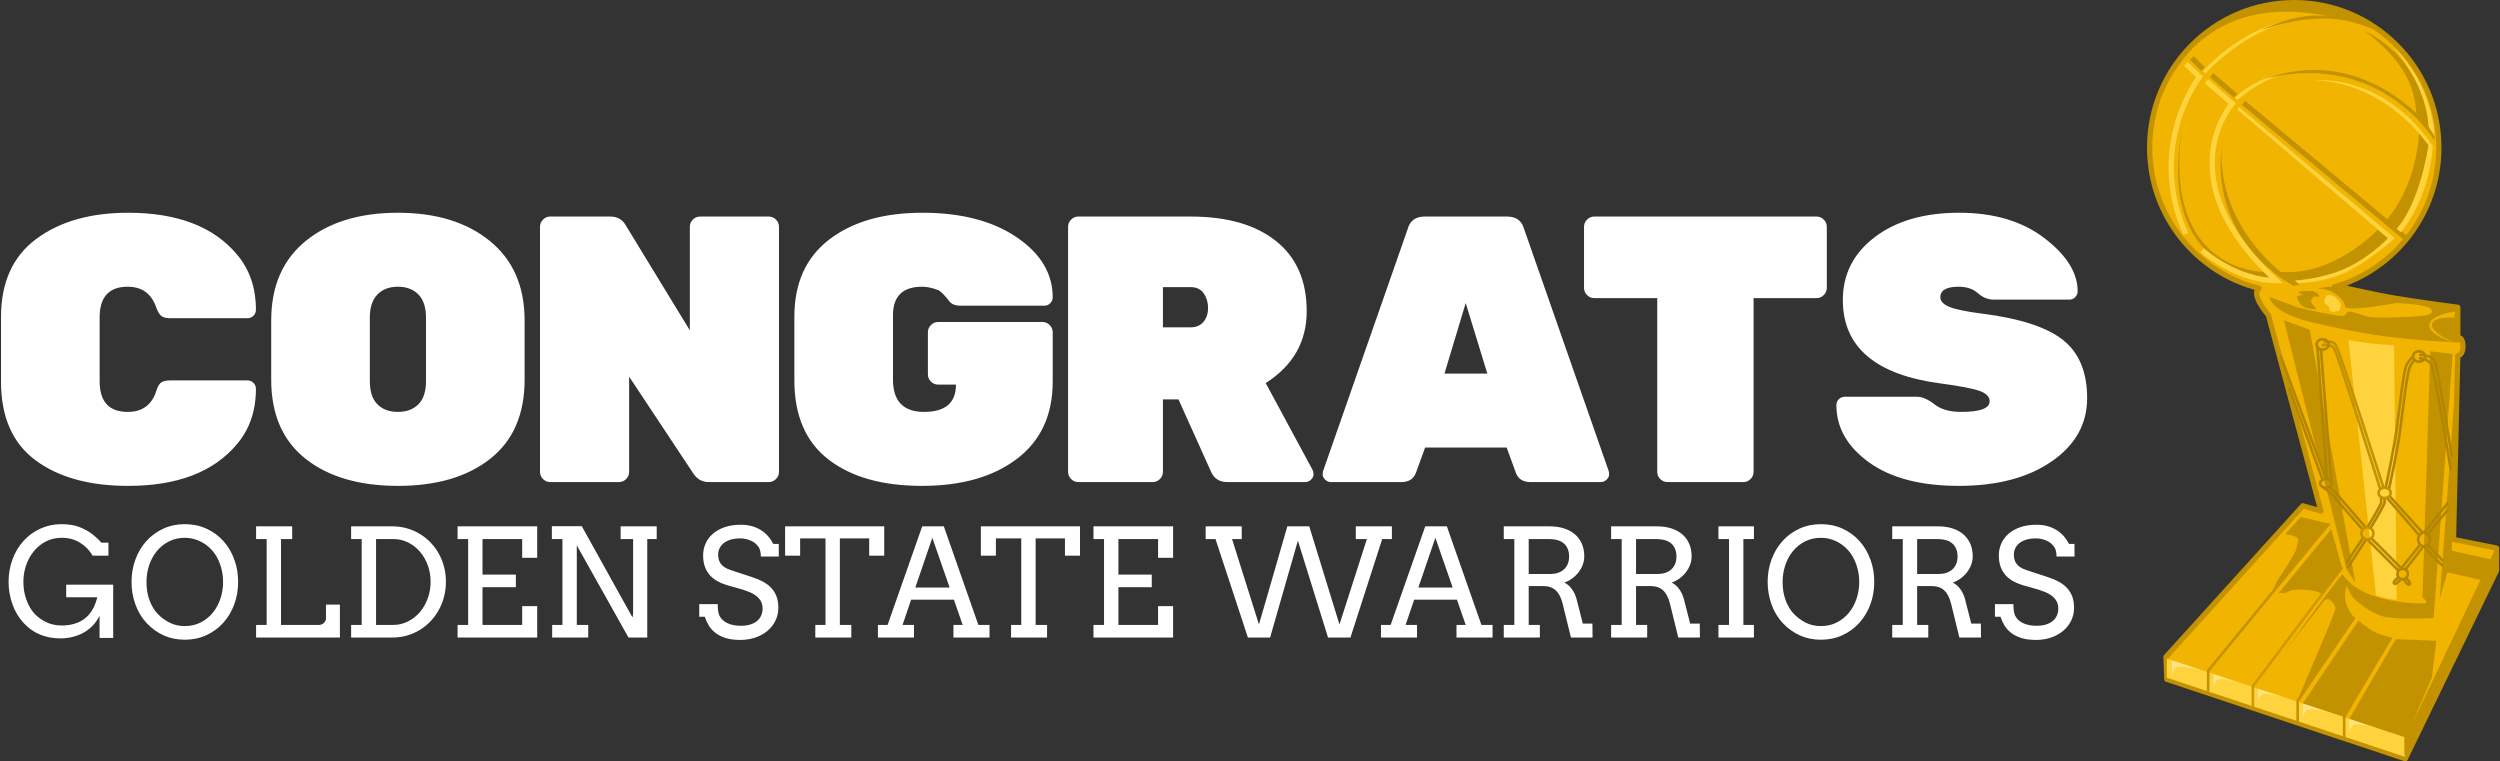 <?xml version="1.0" encoding="UTF-8" standalone="no"?>
<svg width="949px" height="289px" viewBox="0 0 949 289" version="1.1" xmlns="http://www.w3.org/2000/svg" xmlns:xlink="http://www.w3.org/1999/xlink">
    <rect x="0" y="0" width="949" height="289" fill="#333333" stroke="none"/>
    <defs></defs>
    <g id="Page-1" stroke="none" stroke-width="1" fill="none" fill-rule="evenodd">
        <g id="Desktop-HD" transform="translate(-289, -245)">
            <g id="trophy-+-GOLDEN-STATE-WARRIOR-+-CONGRATS" transform="translate(289, 246)">
                <g id="trophy" transform="translate(816, 0)">
                    <path d="M70.127,107.934 C72.018,108.04 73.188,108.116 73.188,108.116 C73.188,108.116 86.123,110.998 92.59,112.111 C100.717,113.51 116.97,115.652 116.97,115.652 L116.97,127.119 C116.97,127.119 118.931,126.791 118.931,130.395 C118.931,133.999 116.97,133.999 116.97,133.999 L115.337,203.783 L131.673,207.059 L131.673,215.578 L97.04,287 L6.535,256.858 L6.208,248.34 L58.158,191.006 L65.02,192.971 L45.089,118.6 C45.089,118.6 38.191,110.744 41.521,108.438 C17.667,102.452 0,80.815 0,55.041 C0,24.643 24.576,0 54.891,0 C85.207,0 109.782,24.643 109.782,55.041 C109.782,80.139 93.03,101.313 70.127,107.934 Z" id="outline" stroke="#C39200" stroke-width="2" stroke-linecap="round" stroke-linejoin="round" fill="#F1B400"></path>
                    <g id="Base" transform="translate(6.535, 132.361)">
                        <path d="M0,116.635 L90.178,146.383 L90.505,153.984 L0,123.905 L0,116.635 Z" id="Path-63" fill="#FFD33E"></path>
                        <path d="M61.426,65.525 L15.683,121.262 L15.683,129.084" id="Path-55" stroke="#C39200"></path>
                        <path d="M50.804,62.904 L62.079,65.525 L39.861,91.735 C39.861,91.735 41.519,87.476 42.514,86.166 C43.509,84.855 49.146,76.009 49.146,75.026 C49.146,74.043 50.473,71.75 49.478,70.767 C48.483,69.784 44.836,69.457 44.836,69.457 L50.804,62.904 Z" id="Path-56" fill="#C39200"></path>
                        <path d="M66.653,81.906 L32.673,127.119 L32.673,134.982" id="Path-57" stroke="#CE9A00"></path>
                        <path d="M62.406,67.491 L42.475,91.735 L45.089,91.735 C45.089,91.735 46.886,90.425 49.663,90.425 C52.441,90.425 58.158,90.752 58.812,92.39 C60.446,90.425 66.653,82.562 66.653,82.562 L62.406,67.491 Z" id="Path-58" fill="#C39200"></path>
                        <path d="M49.663,140.879 L49.663,132.688 L71.228,100.909" id="Path-59" stroke="#C39200"></path>
                        <path d="M44.436,114.341 L59.465,95.011 C59.465,95.011 60.119,94.029 61.099,94.029 C62.079,94.029 64.04,96.322 64.04,97.632 C64.04,98.943 49.337,133.016 49.337,133.016 L71.228,101.236 C71.228,101.236 67.634,96.977 67.634,93.373 C67.634,89.769 68.287,89.114 68.287,89.114 C68.287,89.114 69.594,92.39 70.901,93.701 C72.208,95.011 77.762,99.926 83.317,100.909 C88.871,101.892 101.287,101.236 101.287,101.236 L108.475,0.983 L99.98,0 L97.04,93.373 L98.347,94.684 L98.347,95.667 C98.347,95.667 74.495,96.65 66.653,84.527 C62.733,89.114 44.436,114.341 44.436,114.341 Z" id="Path-60" fill="#C39200"></path>
                        <path d="M72.74,102.219 C72.74,102.219 76.357,105.296 78.677,106.478 C80.645,107.481 85.604,108.772 85.604,108.772 L67.792,138.913 L51.624,133.671 L72.74,102.219 Z" id="Path-61" fill="#C39200"></path>
                        <path d="M86.911,109.242 L102.267,109.9 L100.634,123.718 L92.792,142.142 L124.485,75.354 L124.812,83.579 L90.178,153.984 L90.178,146.42 L69.267,139.51 L86.911,109.242 Z" id="Path-62" fill="#C39200"></path>
                        <path d="M67.307,138.258 L67.307,146.776" id="Path-64" stroke="#C39200"></path>
                        <path d="M71.228,141.698 C69.692,142.057 69.267,145.302 69.267,145.302 L69.267,139.568 L79.069,142.845 C79.069,142.845 72.959,141.293 71.228,141.698 Z" id="Path-65" fill-opacity="0.35" fill="#FFFFFF"></path>
                        <path d="M53.584,135.965 C52.048,136.324 51.624,139.568 51.624,139.568 L51.624,133.671 L62.406,137.275 C62.406,137.275 55.315,135.56 53.584,135.965 Z" id="Path-65-Copy" fill-opacity="0.35" fill="#FFFFFF"></path>
                        <path d="M36.594,130.067 C35.058,130.427 34.634,133.671 34.634,133.671 L34.634,128.102 L44.436,131.378 C44.436,131.378 38.325,129.662 36.594,130.067 Z" id="Path-65-Copy-2" fill-opacity="0.35" fill="#FFFFFF"></path>
                        <path d="M19.604,124.498 C18.068,124.857 17.644,128.102 17.644,128.102 L17.644,122.532 L27.446,125.808 C27.446,125.808 21.335,124.093 19.604,124.498 Z" id="Path-65-Copy-3" fill-opacity="0.35" fill="#FFFFFF"></path>
                        <path d="M3.921,119.747 C2.385,120.107 1.96,123.351 1.96,123.351 L1.96,117.29 L12.743,120.894 C12.743,120.894 5.652,119.342 3.921,119.747 Z" id="Path-65-Copy-4" fill-opacity="0.35" fill="#FFFFFF"></path>
                    </g>
                    <path d="M50.97,120.566 L60.772,124.17 L78.089,220.164 L74.822,215.25 L50.97,120.566 Z" id="Path-154" fill="#C39200"></path>
                    <path d="M45.416,111.72 C45.416,111.72 46.069,117.29 59.792,120.894 C65.875,122.491 77.284,124.965 87.891,126.463 C101.212,128.346 118.604,129.084 118.604,129.084 L116.97,126.791 L116.97,116.307 L68.287,107.789 L63.713,108.444 C63.713,108.444 67.634,108.772 69.267,109.755 C70.901,110.737 74.168,113.031 74.168,115.324 C74.168,117.618 93.772,114.014 93.772,114.014 L98.347,114.341 C98.347,114.341 105.535,114.997 106.515,115.979 C107.495,116.962 107.495,117.945 105.535,118.6 C103.574,119.256 85.604,119.911 82.99,119.256 C80.376,118.6 77.436,117.29 75.802,117.29 C74.168,117.29 75.149,118.928 72.861,118.928 C70.574,118.928 57.832,116.307 55.218,115.324 C52.604,114.341 45.416,111.72 45.416,111.72 Z" id="Path-155" fill="#C39200"></path>
                    <path d="M115.663,119.583 L115.99,117.29 C115.99,117.29 106.842,118.273 106.188,122.204 C105.535,126.136 115.663,129.084 115.663,129.084 C115.663,129.084 106.842,125.481 107.168,122.204 C107.495,118.928 115.663,119.583 115.663,119.583 Z" id="Path-156" fill="#F1B400"></path>
                    <path d="M75.475,128.102 C75.475,128.102 81.117,129.051 84.297,129.412 C86.889,129.706 92.792,130.067 92.792,130.067 L93.772,226.717 C93.772,226.717 91.079,226.318 89.851,226.062 C88.465,225.772 85.931,225.079 85.931,225.079 L75.475,128.102 Z" id="Path-157" fill="#FFD33E"></path>
                    <g id="Ball" transform="translate(15.683, 20.968)">
                        <path d="M12.089,30.469 C12.089,30.469 6.208,57.662 33.98,81.251 C54.564,82.889 70.901,65.197 70.901,65.197 L74.822,68.474 C74.822,68.474 61.099,83.872 39.535,84.527 C40.842,85.838 41.168,86.166 41.168,86.166 L38.881,86.493 C38.881,86.493 5.554,69.784 12.089,30.469 Z" id="Path-158" fill="#C39200"></path>
                        <path d="M0.327,0 L4.587,4.272" id="Path-159" stroke="#C39200" stroke-width="2"></path>
                        <path d="M7.842,6.553 L16.99,14.416" id="Path-160" stroke="#C39200" stroke-width="2"></path>
                        <path d="M19.931,17.037 L82.01,68.801" id="Path-161" stroke="#C39200" stroke-width="2"></path>
                    </g>
                    <path d="M89.851,82.562 C89.851,82.562 100.96,71.095 102.267,49.471 C104.228,52.092 105.861,54.058 105.861,54.058 C105.861,54.058 105.208,72.078 94.099,85.838 C92.139,84.2 89.851,82.562 89.851,82.562 Z" id="Path-162" fill="#C39200"></path>
                    <path d="M43.782,102.219 L47.376,105.168 C47.376,105.168 2.614,105.168 12.089,49.144 C5.228,102.874 43.782,102.219 43.782,102.219 Z" id="Path-163" fill="#C39200"></path>
                    <path d="M13.723,23.261 L18.95,28.176 C18.95,28.176 -1.307,54.058 13.723,87.804" id="Path-164" stroke="#FFD33E" stroke-width="2"></path>
                    <path d="M21.564,29.814 L31.366,38.332 C31.366,38.332 5.881,66.836 48.03,105.495 C39.208,105.495 29.079,101.564 19.931,94.029" id="Path-165" stroke="#FFD33E" stroke-width="2"></path>
                    <path d="M21.238,26.865 C21.238,26.865 39.208,6.553 61.099,6.553 C39.208,4.587 20.257,25.882 20.257,25.882 L21.238,26.865 Z" id="Path-166" fill="#FFD33E"></path>
                    <path d="M55.218,105.495 C55.218,105.495 65.673,104.84 74.495,100.909 C83.317,96.977 90.505,89.442 90.505,89.442 L33.327,40.626 L33.98,39.643 L93.119,89.442 C93.119,89.442 84.297,97.305 75.475,101.892 C66.653,106.478 56.198,106.478 56.198,106.478 L55.218,105.495 Z" id="Path-167" fill="#FFD33E"></path>
                    <path d="M68.941,111.065 C70.829,111.663 72.535,113.686 72.535,114.997 C72.535,116.307 71.881,116.962 71.881,116.962 C71.881,116.962 69.921,117.618 68.941,117.29 C67.96,116.962 68.287,115.652 67.96,115.324 C67.634,114.997 66,114.014 66.327,113.031 C66.653,112.048 67.052,110.467 68.941,111.065 Z" id="Path-111" fill="#FFD33E"></path>
                    <path d="M61.752,116.307 C65.673,116.635 60.446,114.997 61.426,112.703 C62.406,110.41 64.366,112.254 64.366,111.393 C64.366,110.531 62.406,109.427 61.426,109.427 C60.446,109.427 57.012,109.449 56.525,109.755 C56.037,110.06 58.485,111.065 58.485,111.065 C58.485,111.065 55.1,110.746 56.198,112.703 C57.296,114.66 57.832,115.979 61.752,116.307 Z" id="Path-112" fill="#C39200"></path>
                    <path d="M93.772,85.838 C93.772,85.838 101.941,77.975 105.861,54.058 C86.584,28.176 62.079,29.486 62.079,29.486 C62.079,29.486 88.218,26.21 107.495,54.386 C106.188,75.026 95.406,87.148 95.406,87.148 L93.772,85.838 Z" id="Path-113" fill="#FFD33E"></path>
                    <path d="M32.347,36.039 L33.327,37.022 C33.327,37.022 45.416,25.555 58.485,26.538 C43.129,25.227 32.347,36.039 32.347,36.039 Z" id="Path-114" fill="#FFD33E"></path>
                    <path d="M105.861,47.178 C106.842,48.816 106.842,48.489 108.149,50.782 C106.842,29.486 92.792,17.037 92.792,17.037 C92.792,17.037 105.535,32.435 105.861,47.178 Z" id="Path-115" fill="#FFD33E"></path>
                    <path d="M81.683,10.812 C105.208,22.279 105.861,47.178 105.861,47.178 L108.149,50.782 L108.149,52.42 C108.149,52.42 87.891,18.019 43.782,28.831 C76.782,17.364 98.347,39.643 101.287,41.936 C100.634,37.022 100.634,24.9 81.683,10.812 Z" id="Path-116" fill="#C39200"></path>
                    <path d="M110.109,226.389 L113.05,216.233 L125.792,219.182 L129.386,211.318 L114.683,208.042 L116.644,137.275 L110.109,226.389 Z" id="Path-117" fill="#C39200"></path>
                    <path d="M86.584,10.484 C80.703,9.501 70.901,0.983 42.149,10.484 C56.851,3.604 64.04,5.08 66.98,4.914 C53.911,2.621 19.931,-2.293 2.941,38.005 C29.733,-21.296 86.584,7.208 86.584,10.484 Z" id="Path-118" fill="#C39200"></path>
                    <path d="M66,128.757 C66,128.757 69.267,128.102 70.574,129.74 C71.881,131.378 88.871,184.453 88.871,184.453" id="Path-119" stroke="#C39200"></path>
                    <path d="M65.347,130.067 C65.347,130.067 68.614,129.412 69.921,131.05 C71.228,132.688 87.564,184.781 87.564,184.781" id="Path-119-Copy" stroke="#C39200"></path>
                    <path d="M89.525,184.453 C89.525,184.453 92.792,169.382 93.772,161.847 C94.752,154.312 96.386,140.224 97.366,137.93 C98.347,135.637 100.307,133.999 100.307,133.999" id="Path-121" stroke="#B28600"></path>
                    <path d="M90.832,184.781 C90.832,184.781 94.099,170.038 95.079,162.502 C96.059,154.967 97.693,140.879 98.673,138.586 C99.653,136.292 100.634,135.637 100.634,135.637" id="Path-121-Copy" stroke="#B28600"></path>
                    <path d="M102.267,134.982 C102.267,134.982 105.535,134.982 106.842,137.275 C108.149,139.568 114.356,177.573 114.356,177.573" id="Path-123" stroke="#B28600"></path>
                    <path d="M102.267,133.671 C102.267,133.671 106.842,133.671 108.149,135.965 C109.455,138.258 114.683,172.331 114.683,172.331" id="Path-123-Copy" stroke="#B28600"></path>
                    <path d="M113.376,189.695 L104.228,201.162" id="Path-125" stroke="#B28600"></path>
                    <path d="M113.376,192.316 L105.535,201.817" id="Path-126" stroke="#B28600"></path>
                    <path d="M111.416,211.974 C111.416,211.974 105.861,206.404 105.861,205.749" id="Path-127" stroke="#B28600"></path>
                    <path d="M111.416,213.939 C111.416,213.939 104.554,207.715 104.554,206.404" id="Path-128" stroke="#B28600"></path>
                    <path d="M102.921,205.421 L95.406,214.922" id="Path-129" stroke="#B28600"></path>
                    <path d="M103.901,206.404 L97.04,215.25" id="Path-130" stroke="#B28600"></path>
                    <path d="M97.425,218.526 C97.425,218.526 99.327,220.164 98.673,220.82 C98.02,221.475 96.386,218.854 96.386,218.854" id="Path-131" stroke="#B28600"></path>
                    <path d="M94.426,218.199 C94.426,218.199 92.139,219.837 92.792,220.492 C93.446,221.147 95.406,218.854 95.406,218.854" id="Path-132" stroke="#B28600"></path>
                    <path d="M83.97,203.128 L95.406,214.595" id="Path-133" stroke="#B28600"></path>
                    <path d="M82.663,203.783 L94.426,215.578" id="Path-134" stroke="#B28600"></path>
                    <path d="M83.644,199.852 C83.644,199.852 89.198,190.678 89.198,189.695 L89.198,188.057" id="Path-135" stroke="#B28600"></path>
                    <path d="M82.663,199.196 C82.663,199.196 87.891,190.678 87.891,189.695 L87.891,187.729" id="Path-135-Copy" stroke="#B28600"></path>
                    <path d="M75.149,214.595 L82.337,203.455" id="Path-137" stroke="#B28600"></path>
                    <path d="M81.03,203.128 L74.495,212.957" id="Path-138" stroke="#B28600"></path>
                    <path d="M82.01,199.196 C82.01,199.196 72.535,188.385 71.228,186.747 C69.921,185.108 67.96,183.798 67.96,183.798" id="Path-139" stroke="#B28600"></path>
                    <path d="M80.703,199.852 C80.703,199.852 71.228,189.04 69.921,187.402 C68.614,185.764 66,184.126 66,184.126" id="Path-139-Copy" stroke="#B28600"></path>
                    <path d="M91.158,187.402 L103.574,201.162" id="Path-141" stroke="#B28600"></path>
                    <path d="M89.851,187.729 L102.594,202.473" id="Path-142" stroke="#B28600"></path>
                    <path d="M65.02,131.378 L68.941,181.832" id="Path-143" stroke="#B28600"></path>
                    <path d="M63.713,130.723 L67.307,180.849" id="Path-144" stroke="#B28600"></path>
                    <path d="M66.98,180.849 L49.663,133.999" id="Path-145" stroke="#B28600"></path>
                    <path d="M65.673,181.177 L52.931,146.121" id="Path-146" stroke="#B28600"></path>
                    <ellipse id="Oval-6" stroke="#B28600" cx="96.059" cy="216.888" rx="1.96" ry="1.966"></ellipse>
                    <ellipse id="Oval-7" stroke="#B28600" cx="66.98" cy="182.487" rx="2.287" ry="1.638"></ellipse>
                    <ellipse id="Oval-4" stroke="#B28600" cx="102.267" cy="134.326" rx="2.287" ry="1.966"></ellipse>
                    <ellipse id="Oval-4-Copy" stroke="#B28600" cx="65.673" cy="129.74" rx="2.287" ry="1.966"></ellipse>
                    <ellipse id="Oval-5" stroke="#B28600" cx="104.228" cy="203.783" rx="2.287" ry="2.621"></ellipse>
                    <ellipse id="Oval-3" stroke="#C39200" cx="82.663" cy="201.49" rx="2.287" ry="2.293"></ellipse>
                    <ellipse id="Oval-2" stroke="#C39200" cx="89.198" cy="186.091" rx="2.287" ry="1.966"></ellipse>
                </g>
                <path d="M37.822,119.504 L37.822,143.696 C37.822,151.472 41.374,155.36 48.478,155.36 C53.95,155.36 57.55,152.768 59.278,147.584 C59.758,145.952 60.358,144.848 61.078,144.272 C61.798,143.696 62.974,143.408 64.606,143.408 L93.982,143.408 C94.846,143.408 95.59,143.72 96.214,144.344 C96.838,144.968 97.15,145.712 97.15,146.576 C97.15,154.928 94.75,161.936 89.95,167.6 C81.118,178.16 67.342,183.44 48.622,183.44 C33.934,183.44 22.222,180.2 13.486,173.72 C4.75,167.24 0.382,157.28 0.382,143.84 L0.382,119.36 C0.382,106.208 4.846,96.32 13.774,89.696 C22.702,83.072 34.318,79.76 48.622,79.76 C67.342,79.76 81.118,85.04 89.95,95.6 C94.75,101.264 97.15,108.272 97.15,116.624 C97.15,117.488 96.838,118.232 96.214,118.856 C95.59,119.48 94.846,119.792 93.982,119.792 L64.606,119.792 C63.07,119.792 61.942,119.504 61.222,118.928 C60.502,118.352 59.854,117.248 59.278,115.616 C57.454,110.432 53.854,107.84 48.478,107.84 C41.374,107.84 37.822,111.728 37.822,119.504 L37.822,119.504 Z M151.046,79.76 C165.542,79.76 177.182,83.336 185.966,90.488 C194.75,97.64 199.142,107.696 199.142,120.656 L199.142,143.12 C199.142,156.272 194.798,166.28 186.11,173.144 C177.422,180.008 165.734,183.44 151.046,183.44 C136.358,183.44 124.67,180.008 115.982,173.144 C107.294,166.28 102.95,156.272 102.95,143.12 L102.95,120.656 C102.95,107.6 107.342,97.52 116.126,90.416 C124.91,83.312 136.55,79.76 151.046,79.76 L151.046,79.76 Z M151.046,155.36 C154.31,155.36 156.902,154.4 158.822,152.48 C160.742,150.56 161.702,147.632 161.702,143.696 L161.702,119.504 C161.702,115.664 160.742,112.76 158.822,110.792 C156.902,108.824 154.31,107.84 151.046,107.84 C147.782,107.84 145.19,108.824 143.27,110.792 C141.35,112.76 140.39,115.664 140.39,119.504 L140.39,143.696 C140.39,147.632 141.35,150.56 143.27,152.48 C145.19,154.4 147.782,155.36 151.046,155.36 L151.046,155.36 Z M265.75,81.2 L291.814,81.2 C292.87,81.2 293.782,81.584 294.55,82.352 C295.318,83.12 295.702,84.032 295.702,85.088 L295.702,178.112 C295.702,179.168 295.318,180.08 294.55,180.848 C293.782,181.616 292.87,182 291.814,182 L269.062,182 C266.566,182 264.598,180.896 263.158,178.688 L238.822,141.968 L238.822,178.112 C238.822,179.168 238.438,180.08 237.67,180.848 C236.902,181.616 235.99,182 234.934,182 L208.87,182 C207.814,182 206.902,181.616 206.134,180.848 C205.366,180.08 204.982,179.168 204.982,178.112 L204.982,85.088 C204.982,84.032 205.366,83.12 206.134,82.352 C206.902,81.584 207.814,81.2 208.87,81.2 L231.622,81.2 C234.31,81.2 236.278,82.304 237.526,84.512 L261.862,124.4 L261.862,85.088 C261.862,84.032 262.246,83.12 263.014,82.352 C263.782,81.584 264.694,81.2 265.75,81.2 L265.75,81.2 Z M356.118,121.232 L395.718,121.232 C396.774,121.232 397.686,121.616 398.454,122.384 C399.222,123.152 399.606,124.064 399.606,125.12 L399.606,143.84 C399.606,156.512 395.094,166.28 386.07,173.144 C377.046,180.008 365.022,183.44 349.998,183.44 C334.974,183.44 323.142,180.104 314.502,173.432 C305.862,166.76 301.542,156.752 301.542,143.408 L301.542,119.216 C301.542,106.448 305.958,96.68 314.79,89.912 C323.622,83.144 335.406,79.76 350.142,79.76 C364.878,79.76 376.806,82.856 385.926,89.048 C395.046,95.24 399.606,102.848 399.606,111.872 C399.606,112.736 399.294,113.48 398.67,114.104 C398.046,114.728 397.302,115.04 396.438,115.04 L364.614,115.04 C362.694,115.04 361.302,114.512 360.438,113.456 C358.518,110.96 357.078,109.52 356.118,109.136 C353.91,108.272 351.894,107.84 350.07,107.84 C342.678,107.84 338.982,111.44 338.982,118.64 L338.982,143.12 C338.982,151.28 342.918,155.36 350.79,155.36 C358.854,155.36 362.886,151.904 362.886,144.992 L356.118,144.992 C355.062,144.992 354.15,144.608 353.382,143.84 C352.614,143.072 352.23,142.16 352.23,141.104 L352.23,125.12 C352.23,124.064 352.614,123.152 353.382,122.384 C354.15,121.616 355.062,121.232 356.118,121.232 L356.118,121.232 Z M498.182,177.248 C498.47,177.824 498.614,178.448 498.614,179.12 C498.614,179.792 498.302,180.44 497.678,181.064 C497.054,181.688 496.31,182 495.446,182 L465.926,182 C462.95,182 460.886,180.704 459.734,178.112 L447.35,150.608 L441.446,150.608 L441.446,178.112 C441.446,179.168 441.062,180.08 440.294,180.848 C439.526,181.616 438.614,182 437.558,182 L409.334,182 C408.278,182 407.366,181.616 406.598,180.848 C405.83,180.08 405.446,179.168 405.446,178.112 L405.446,85.088 C405.446,84.032 405.83,83.12 406.598,82.352 C407.366,81.584 408.278,81.2 409.334,81.2 L451.958,81.2 C465.782,81.2 476.582,84.296 484.358,90.488 C492.134,96.68 496.022,105.56 496.022,117.128 C496.022,128.696 490.838,137.792 480.47,144.416 L498.182,177.248 Z M441.446,107.984 L441.446,123.248 L451.958,123.248 C454.07,123.248 455.702,122.552 456.854,121.16 C458.006,119.768 458.582,118.016 458.582,115.904 C458.582,113.792 458.03,111.944 456.926,110.36 C455.822,108.776 454.166,107.984 451.958,107.984 L441.446,107.984 Z M540.83,81.2 L572.078,81.2 C575.534,81.2 577.694,82.784 578.558,85.952 L610.67,177.824 C610.766,178.112 610.814,178.568 610.814,179.192 C610.814,179.816 610.502,180.44 609.878,181.064 C609.254,181.688 608.51,182 607.646,182 L581.006,182 C578.126,182 576.254,180.8 575.39,178.4 L571.934,168.896 L540.974,168.896 L537.518,178.4 C536.654,180.8 534.782,182 531.902,182 L505.262,182 C504.398,182 503.654,181.688 503.03,181.064 C502.406,180.44 502.094,179.816 502.094,179.192 C502.094,178.568 502.142,178.112 502.238,177.824 L534.35,85.952 C535.214,82.784 537.374,81.2 540.83,81.2 L540.83,81.2 Z M548.318,140.816 L564.59,140.816 L556.382,114.032 L548.318,140.816 Z M605.182,81.2 L689.566,81.2 C690.622,81.2 691.534,81.584 692.302,82.352 C693.07,83.12 693.454,84.032 693.454,85.088 L693.454,108.272 C693.454,109.328 693.07,110.24 692.302,111.008 C691.534,111.776 690.622,112.16 689.566,112.16 L665.662,112.16 L665.662,178.112 C665.662,179.168 665.278,180.08 664.51,180.848 C663.742,181.616 662.83,182 661.774,182 L632.974,182 C631.918,182 631.006,181.616 630.238,180.848 C629.47,180.08 629.086,179.168 629.086,178.112 L629.086,112.16 L605.182,112.16 C604.126,112.16 603.214,111.776 602.446,111.008 C601.678,110.24 601.294,109.328 601.294,108.272 L601.294,85.088 C601.294,84.032 601.678,83.12 602.446,82.352 C603.214,81.584 604.126,81.2 605.182,81.2 L605.182,81.2 Z M711.71,88.976 C719.822,82.832 730.478,79.76 743.678,79.76 C756.878,79.76 767.678,82.976 776.078,89.408 C784.478,95.84 788.678,102.56 788.678,109.568 C788.678,110.432 788.366,111.176 787.742,111.8 C787.118,112.424 786.422,112.736 785.654,112.736 L756.854,112.736 C754.646,112.736 752.63,111.92 750.806,110.288 C748.982,108.656 746.534,107.84 743.462,107.84 C738.854,107.84 736.55,109.184 736.55,111.872 C736.55,113.312 737.678,114.512 739.934,115.472 C742.19,116.432 746.39,117.296 752.534,118.064 C766.838,119.888 777.038,123.224 783.134,128.072 C789.23,132.92 792.278,140.264 792.278,150.104 C792.278,159.944 787.79,167.96 778.814,174.152 C769.838,180.344 758.102,183.44 743.606,183.44 C729.11,183.44 717.734,180.464 709.478,174.512 C701.222,168.56 697.094,161.312 697.094,152.768 C697.094,151.904 697.406,151.16 698.03,150.536 C698.654,149.912 699.398,149.6 700.262,149.6 L727.622,149.6 C729.638,149.6 731.87,150.56 734.318,152.48 C736.766,154.4 740.15,155.36 744.47,155.36 C751.67,155.36 755.27,154.016 755.27,151.328 C755.27,149.6 753.974,148.28 751.382,147.368 C748.79,146.456 743.894,145.52 736.694,144.56 C711.926,141.296 699.542,130.736 699.542,112.88 C699.542,103.088 703.598,95.12 711.71,88.976 L711.71,88.976 Z" id="CONGRATS" fill="#FFFFFF"></path>
                <path d="M37.793,241.167 L37.793,232.706 C37.088,234.172 36.207,235.448 35.149,236.533 C34.092,237.618 32.914,238.514 31.615,239.219 C30.316,239.924 28.929,240.453 27.454,240.805 C25.979,241.158 24.48,241.334 22.959,241.334 C20.213,241.334 17.68,240.875 15.361,239.956 C13.041,239.038 10.94,237.577 9.057,235.573 C7.174,233.569 5.736,231.194 4.743,228.448 C3.75,225.702 3.254,222.835 3.254,219.848 C3.254,216.842 3.75,214.003 4.743,211.331 C5.736,208.659 7.127,206.331 8.918,204.345 C10.708,202.36 12.842,200.801 15.319,199.669 C17.796,198.538 20.482,197.972 23.376,197.972 C26.048,197.972 28.344,198.352 30.265,199.113 C32.185,199.874 33.827,200.797 35.191,201.882 C36.555,202.968 37.645,204.002 38.461,204.985 L41.161,204.985 L41.161,209.939 L35.177,209.939 C33.934,207.824 32.287,206.154 30.237,204.93 C28.187,203.705 25.891,203.111 23.349,203.148 C21.215,203.148 19.257,203.603 17.476,204.512 C15.695,205.421 14.169,206.646 12.898,208.186 C11.627,209.726 10.639,211.498 9.934,213.502 C9.229,215.506 8.876,217.621 8.876,219.848 C8.876,222.315 9.266,224.607 10.045,226.722 C10.824,228.837 11.817,230.554 13.023,231.871 C14.229,233.188 15.718,234.279 17.49,235.141 C19.262,236.004 21.224,236.436 23.376,236.436 C26.939,236.436 29.861,235.568 32.144,233.833 C34.426,232.098 36.021,229.394 36.931,225.72 L25.13,225.72 L25.13,220.933 L42.97,220.933 L42.97,241.167 L37.793,241.167 Z M70.162,241.835 C67.249,241.835 64.586,241.292 62.174,240.207 C59.762,239.121 57.61,237.577 55.717,235.573 C53.825,233.569 52.387,231.194 51.403,228.448 C50.42,225.702 49.928,222.854 49.928,219.903 C49.928,216.86 50.425,214.003 51.417,211.331 C52.41,208.659 53.802,206.335 55.592,204.359 C57.383,202.383 59.516,200.824 61.993,199.683 C64.47,198.542 67.193,197.972 70.162,197.972 C73.149,197.972 75.886,198.542 78.373,199.683 C80.859,200.824 82.993,202.383 84.774,204.359 C86.555,206.335 87.937,208.659 88.921,211.331 C89.904,214.003 90.396,216.86 90.396,219.903 C90.396,222.946 89.9,225.799 88.907,228.462 C87.914,231.124 86.523,233.448 84.732,235.434 C82.942,237.419 80.808,238.982 78.331,240.123 C75.854,241.264 73.131,241.835 70.162,241.835 L70.162,241.835 Z M70.162,236.658 C72.37,236.658 74.369,236.204 76.16,235.294 C77.95,234.385 79.477,233.165 80.738,231.635 C82,230.104 82.974,228.327 83.661,226.305 C84.347,224.282 84.69,222.148 84.69,219.903 C84.69,217.603 84.315,215.381 83.563,213.238 C82.812,211.094 81.763,209.281 80.418,207.796 C79.073,206.312 77.51,205.166 75.729,204.359 C73.947,203.552 72.092,203.148 70.162,203.148 C67.954,203.148 65.95,203.603 64.15,204.512 C62.351,205.421 60.82,206.641 59.558,208.172 C58.296,209.703 57.322,211.484 56.636,213.516 C55.949,215.548 55.606,217.677 55.606,219.903 C55.606,222.501 55.986,224.816 56.747,226.847 C57.508,228.879 58.514,230.568 59.767,231.913 C61.019,233.258 62.513,234.385 64.248,235.294 C65.983,236.204 67.954,236.658 70.162,236.658 L70.162,236.658 Z M97.215,198.807 L110.908,198.807 L110.908,203.622 L106.678,203.622 L106.678,236.213 L121.234,236.213 C121.531,236.213 121.828,236.143 122.125,236.004 C122.421,235.865 122.69,235.684 122.932,235.461 C123.173,235.239 123.368,234.984 123.516,234.696 C123.665,234.408 123.739,234.116 123.739,233.819 L123.739,228.503 L129.027,228.503 L129.027,241 L97.215,241 L97.215,236.213 L101.223,236.213 L101.223,203.622 L97.215,203.622 L97.215,198.807 Z M133.285,198.807 L148.982,198.807 C150.912,198.807 152.749,199.057 154.493,199.558 C156.237,200.059 157.861,200.764 159.364,201.673 C160.867,202.583 162.23,203.673 163.455,204.944 C164.68,206.215 165.723,207.629 166.586,209.188 C167.449,210.747 168.112,212.421 168.576,214.212 C169.04,216.002 169.272,217.862 169.272,219.792 C169.272,221.759 169.04,223.642 168.576,225.442 C168.112,227.242 167.449,228.93 166.586,230.507 C165.723,232.084 164.68,233.518 163.455,234.807 C162.23,236.097 160.867,237.201 159.364,238.119 C157.861,239.038 156.237,239.748 154.493,240.249 C152.749,240.75 150.912,241 148.982,241 L133.285,241 L133.285,236.213 L137.293,236.213 L137.293,203.622 L133.285,203.622 L133.285,198.807 Z M142.748,203.622 L142.748,236.213 L149.316,236.213 C151.265,236.213 153.097,235.786 154.813,234.933 C156.53,234.079 158.028,232.915 159.308,231.44 C160.588,229.965 161.6,228.23 162.342,226.235 C163.084,224.24 163.455,222.093 163.455,219.792 C163.455,217.528 163.084,215.413 162.342,213.446 C161.6,211.479 160.588,209.768 159.308,208.311 C158.028,206.855 156.53,205.709 154.813,204.874 C153.097,204.039 151.265,203.622 149.316,203.622 L142.748,203.622 Z M173.697,198.807 L203.923,198.807 L203.923,210.747 L198.217,210.747 L198.217,203.622 L183.16,203.622 L183.16,217.12 L195.824,217.12 L195.824,221.907 L183.16,221.907 L183.16,236.213 L198.217,236.213 L198.217,229.088 L203.923,229.088 L203.923,241 L173.697,241 L173.697,236.213 L177.705,236.213 L177.705,203.622 L173.697,203.622 L173.697,198.807 Z M235.596,198.807 L249.289,198.807 L249.289,203.622 L245.699,203.622 L245.699,241 L238.574,241 L218.952,206.015 L218.952,236.213 L223.294,236.213 L223.294,241 L209.601,241 L209.601,236.213 L213.497,236.213 L213.497,203.622 L209.489,203.622 L209.489,198.751 L220.845,198.751 L240.104,233.402 L240.327,232.066 L240.327,203.622 L235.596,203.622 L235.596,198.807 Z M287.92,206.6 C287.326,205.783 286.672,205.157 285.958,204.721 C285.243,204.285 284.459,203.951 283.606,203.719 C282.752,203.487 281.899,203.371 281.045,203.371 C279.635,203.371 278.401,203.533 277.344,203.858 C276.286,204.183 275.409,204.624 274.714,205.18 C274.018,205.737 273.494,206.386 273.141,207.128 C272.789,207.871 272.612,208.65 272.612,209.466 C272.612,210.691 272.83,211.679 273.266,212.43 C273.702,213.182 274.254,213.785 274.922,214.24 C275.59,214.694 276.328,215.051 277.135,215.311 C277.942,215.571 278.717,215.831 279.459,216.09 L285.081,217.927 C286.77,218.465 288.259,219.078 289.548,219.764 C290.838,220.451 291.918,221.262 292.791,222.199 C293.663,223.136 294.326,224.217 294.781,225.442 C295.235,226.667 295.462,228.086 295.462,229.7 C295.462,231.444 295.105,233.059 294.391,234.543 C293.677,236.027 292.679,237.317 291.399,238.412 C290.119,239.506 288.593,240.364 286.821,240.986 C285.049,241.608 283.105,241.918 280.99,241.918 C278.819,241.918 276.963,241.673 275.423,241.181 C273.883,240.689 272.589,240.031 271.541,239.205 C270.492,238.379 269.653,237.438 269.022,236.38 C268.391,235.322 267.899,234.237 267.547,233.124 L265.432,233.124 L265.432,228.336 L272.445,228.336 C272.445,230.396 272.663,231.853 273.099,232.706 C273.535,233.56 274.143,234.269 274.922,234.835 C275.702,235.401 276.629,235.828 277.706,236.115 C278.782,236.403 279.969,236.547 281.268,236.547 C282.53,236.547 283.666,236.398 284.677,236.102 C285.689,235.805 286.552,235.373 287.266,234.807 C287.98,234.241 288.528,233.555 288.908,232.748 C289.288,231.941 289.479,231.027 289.479,230.006 C289.479,228.875 289.242,227.914 288.769,227.126 C288.296,226.337 287.688,225.665 286.946,225.108 C286.204,224.551 285.392,224.097 284.51,223.744 C283.629,223.392 282.78,223.085 281.964,222.826 L275.869,221.1 C274.533,220.692 273.313,220.172 272.209,219.542 C271.105,218.911 270.158,218.141 269.37,217.231 C268.581,216.322 267.974,215.26 267.547,214.045 C267.12,212.829 266.907,211.424 266.907,209.828 C266.907,208.214 267.222,206.702 267.853,205.292 C268.484,203.881 269.412,202.647 270.636,201.59 C271.861,200.532 273.359,199.702 275.131,199.099 C276.903,198.496 278.93,198.194 281.212,198.194 C282.715,198.194 284.102,198.371 285.373,198.723 C286.644,199.076 287.795,199.572 288.824,200.212 C289.854,200.852 290.763,201.622 291.552,202.522 C292.341,203.422 293.004,204.41 293.542,205.486 L295.629,205.486 L295.629,210.273 L288.811,210.273 C288.811,208.641 288.514,207.416 287.92,206.6 L287.92,206.6 Z M309.49,236.213 L313.358,236.213 L313.358,203.371 L303.729,203.371 L303.729,209.939 L298.023,209.939 L298.023,198.807 L335.652,198.807 L335.652,209.939 L329.946,209.939 L329.946,203.371 L318.813,203.371 L318.813,236.213 L323.155,236.213 L323.155,241 L309.49,241 L309.49,236.213 Z M361.925,236.213 L365.432,236.213 L362.092,226.639 L345.866,226.639 L342.61,236.213 L346.952,236.213 L346.952,241 L333.258,241 L333.258,236.213 L336.932,236.213 L350.069,198.807 L358.279,198.807 L371.388,236.213 L375.619,236.213 L375.619,241 L361.925,241 L361.925,236.213 Z M347.453,222.019 L360.478,222.019 L353.91,203.148 L347.453,222.019 Z M383.801,236.213 L387.67,236.213 L387.67,203.371 L378.04,203.371 L378.04,209.939 L372.334,209.939 L372.334,198.807 L409.963,198.807 L409.963,209.939 L404.258,209.939 L404.258,203.371 L393.125,203.371 L393.125,236.213 L397.467,236.213 L397.467,241 L383.801,241 L383.801,236.213 Z M415.084,198.807 L445.31,198.807 L445.31,210.747 L439.604,210.747 L439.604,203.622 L424.547,203.622 L424.547,217.12 L437.211,217.12 L437.211,221.907 L424.547,221.907 L424.547,236.213 L439.604,236.213 L439.604,229.088 L445.31,229.088 L445.31,241 L415.084,241 L415.084,236.213 L419.092,236.213 L419.092,203.622 L415.084,203.622 L415.084,198.807 Z M514.667,198.807 L528.361,198.807 L528.361,203.622 L524.687,203.622 L512.636,241 L504.119,241 L492.68,204.234 L482.132,241 L473.699,241 L461.397,203.622 L457.667,203.622 L457.667,198.807 L471.361,198.807 L471.361,203.622 L467.687,203.622 L477.901,236.046 L488.672,198.807 L496.994,198.807 L508.461,236.046 L518.87,203.622 L514.667,203.622 L514.667,198.807 Z M552.881,236.213 L556.388,236.213 L553.048,226.639 L536.822,226.639 L533.565,236.213 L537.907,236.213 L537.907,241 L524.214,241 L524.214,236.213 L527.888,236.213 L541.024,198.807 L549.235,198.807 L562.344,236.213 L566.574,236.213 L566.574,241 L552.881,241 L552.881,236.213 Z M538.408,222.019 L551.434,222.019 L544.865,203.148 L538.408,222.019 Z M570.833,198.807 L588.395,198.807 C590.269,198.807 591.999,199.052 593.585,199.544 C595.172,200.036 596.545,200.76 597.704,201.715 C598.864,202.671 599.769,203.863 600.418,205.292 C601.067,206.72 601.392,208.362 601.392,210.218 C601.392,211.275 601.202,212.319 600.822,213.349 C600.441,214.379 599.912,215.334 599.235,216.216 C598.558,217.097 597.755,217.881 596.828,218.567 C595.9,219.254 594.889,219.783 593.794,220.154 C594.258,220.358 594.726,220.65 595.199,221.031 C595.673,221.411 596.118,221.875 596.535,222.422 C596.953,222.969 597.333,223.591 597.677,224.287 C598.02,224.983 598.293,225.729 598.498,226.527 L600.835,235.712 L604.481,235.712 L604.537,241 L596.327,241 L593.182,228.169 C592.606,225.869 591.73,224.176 590.552,223.09 C589.373,222.005 587.764,221.462 585.723,221.462 L580.295,221.462 L580.295,236.213 L584.526,236.213 L584.526,241 L570.833,241 L570.833,236.213 L574.84,236.213 L574.84,203.622 L570.833,203.622 L570.833,198.807 Z M580.295,203.622 L580.295,216.897 L588.395,216.897 C589.452,216.897 590.422,216.758 591.303,216.48 C592.184,216.202 592.945,215.784 593.585,215.228 C594.225,214.671 594.726,213.98 595.088,213.154 C595.45,212.328 595.631,211.368 595.631,210.273 C595.631,208.177 595,206.544 593.738,205.375 C592.477,204.206 590.473,203.622 587.727,203.622 L580.295,203.622 Z M611.579,198.807 L629.141,198.807 C631.015,198.807 632.745,199.052 634.331,199.544 C635.918,200.036 637.291,200.76 638.45,201.715 C639.61,202.671 640.515,203.863 641.164,205.292 C641.813,206.72 642.138,208.362 642.138,210.218 C642.138,211.275 641.948,212.319 641.568,213.349 C641.187,214.379 640.658,215.334 639.981,216.216 C639.304,217.097 638.501,217.881 637.574,218.567 C636.646,219.254 635.635,219.783 634.54,220.154 C635.004,220.358 635.472,220.65 635.946,221.031 C636.419,221.411 636.864,221.875 637.281,222.422 C637.699,222.969 638.079,223.591 638.423,224.287 C638.766,224.983 639.04,225.729 639.244,226.527 L641.582,235.712 L645.228,235.712 L645.283,241 L637.073,241 L633.928,228.169 C633.353,225.869 632.476,224.176 631.298,223.09 C630.119,222.005 628.51,221.462 626.469,221.462 L621.042,221.462 L621.042,236.213 L625.272,236.213 L625.272,241 L611.579,241 L611.579,236.213 L615.586,236.213 L615.586,203.622 L611.579,203.622 L611.579,198.807 Z M621.042,203.622 L621.042,216.897 L629.141,216.897 C630.198,216.897 631.168,216.758 632.049,216.48 C632.93,216.202 633.691,215.784 634.331,215.228 C634.971,214.671 635.472,213.98 635.834,213.154 C636.196,212.328 636.377,211.368 636.377,210.273 C636.377,208.177 635.746,206.544 634.484,205.375 C633.223,204.206 631.219,203.622 628.473,203.622 L621.042,203.622 Z M652.325,198.807 L665.795,198.807 L665.795,203.622 L661.788,203.622 L661.788,236.213 L665.795,236.213 L665.795,241 L652.325,241 L652.325,236.213 L656.333,236.213 L656.333,203.622 L652.325,203.622 L652.325,198.807 Z M691.234,241.835 C688.321,241.835 685.658,241.292 683.246,240.207 C680.834,239.121 678.682,237.577 676.789,235.573 C674.896,233.569 673.459,231.194 672.475,228.448 C671.492,225.702 671,222.854 671,219.903 C671,216.86 671.496,214.003 672.489,211.331 C673.482,208.659 674.873,206.335 676.664,204.359 C678.454,202.383 680.588,200.824 683.065,199.683 C685.542,198.542 688.265,197.972 691.234,197.972 C694.221,197.972 696.958,198.542 699.444,199.683 C701.931,200.824 704.064,202.383 705.846,204.359 C707.627,206.335 709.009,208.659 709.993,211.331 C710.976,214.003 711.468,216.86 711.468,219.903 C711.468,222.946 710.971,225.799 709.979,228.462 C708.986,231.124 707.594,233.448 705.804,235.434 C704.013,237.419 701.88,238.982 699.403,240.123 C696.926,241.264 694.203,241.835 691.234,241.835 L691.234,241.835 Z M691.234,236.658 C693.442,236.658 695.441,236.204 697.232,235.294 C699.022,234.385 700.548,233.165 701.81,231.635 C703.072,230.104 704.046,228.327 704.732,226.305 C705.419,224.282 705.762,222.148 705.762,219.903 C705.762,217.603 705.386,215.381 704.635,213.238 C703.884,211.094 702.835,209.281 701.49,207.796 C700.145,206.312 698.582,205.166 696.8,204.359 C695.019,203.552 693.164,203.148 691.234,203.148 C689.026,203.148 687.022,203.603 685.222,204.512 C683.422,205.421 681.892,206.641 680.63,208.172 C679.368,209.703 678.394,211.484 677.708,213.516 C677.021,215.548 676.678,217.677 676.678,219.903 C676.678,222.501 677.058,224.816 677.819,226.847 C678.58,228.879 679.586,230.568 680.839,231.913 C682.091,233.258 683.585,234.385 685.32,235.294 C687.054,236.204 689.026,236.658 691.234,236.658 L691.234,236.658 Z M718.287,198.807 L735.849,198.807 C737.723,198.807 739.453,199.052 741.039,199.544 C742.626,200.036 743.999,200.76 745.158,201.715 C746.318,202.671 747.223,203.863 747.872,205.292 C748.521,206.72 748.846,208.362 748.846,210.218 C748.846,211.275 748.656,212.319 748.276,213.349 C747.895,214.379 747.366,215.334 746.689,216.216 C746.012,217.097 745.209,217.881 744.282,218.567 C743.354,219.254 742.343,219.783 741.248,220.154 C741.712,220.358 742.18,220.65 742.654,221.031 C743.127,221.411 743.572,221.875 743.99,222.422 C744.407,222.969 744.787,223.591 745.131,224.287 C745.474,224.983 745.748,225.729 745.952,226.527 L748.29,235.712 L751.936,235.712 L751.991,241 L743.781,241 L740.636,228.169 C740.061,225.869 739.184,224.176 738.006,223.09 C736.827,222.005 735.218,221.462 733.177,221.462 L727.75,221.462 L727.75,236.213 L731.98,236.213 L731.98,241 L718.287,241 L718.287,236.213 L722.294,236.213 L722.294,203.622 L718.287,203.622 L718.287,198.807 Z M727.75,203.622 L727.75,216.897 L735.849,216.897 C736.906,216.897 737.876,216.758 738.757,216.48 C739.638,216.202 740.399,215.784 741.039,215.228 C741.679,214.671 742.18,213.98 742.542,213.154 C742.904,212.328 743.085,211.368 743.085,210.273 C743.085,208.177 742.454,206.544 741.192,205.375 C739.931,204.206 737.927,203.622 735.181,203.622 L727.75,203.622 Z M779.768,206.6 C779.174,205.783 778.52,205.157 777.805,204.721 C777.091,204.285 776.307,203.951 775.454,203.719 C774.6,203.487 773.747,203.371 772.893,203.371 C771.483,203.371 770.249,203.533 769.191,203.858 C768.134,204.183 767.257,204.624 766.561,205.18 C765.865,205.737 765.341,206.386 764.989,207.128 C764.636,207.871 764.46,208.65 764.46,209.466 C764.46,210.691 764.678,211.679 765.114,212.43 C765.55,213.182 766.102,213.785 766.77,214.24 C767.438,214.694 768.176,215.051 768.983,215.311 C769.79,215.571 770.564,215.831 771.307,216.09 L776.929,217.927 C778.617,218.465 780.106,219.078 781.396,219.764 C782.685,220.451 783.766,221.262 784.638,222.199 C785.51,223.136 786.174,224.217 786.628,225.442 C787.083,226.667 787.31,228.086 787.31,229.7 C787.31,231.444 786.953,233.059 786.239,234.543 C785.524,236.027 784.527,237.317 783.247,238.412 C781.966,239.506 780.44,240.364 778.668,240.986 C776.896,241.608 774.953,241.918 772.837,241.918 C770.666,241.918 768.811,241.673 767.271,241.181 C765.731,240.689 764.437,240.031 763.388,239.205 C762.34,238.379 761.5,237.438 760.87,236.38 C760.239,235.322 759.747,234.237 759.395,233.124 L757.279,233.124 L757.279,228.336 L764.293,228.336 C764.293,230.396 764.511,231.853 764.947,232.706 C765.383,233.56 765.991,234.269 766.77,234.835 C767.549,235.401 768.477,235.828 769.553,236.115 C770.629,236.403 771.817,236.547 773.116,236.547 C774.377,236.547 775.514,236.398 776.525,236.102 C777.536,235.805 778.399,235.373 779.114,234.807 C779.828,234.241 780.375,233.555 780.756,232.748 C781.136,231.941 781.326,231.027 781.326,230.006 C781.326,228.875 781.09,227.914 780.616,227.126 C780.143,226.337 779.536,225.665 778.793,225.108 C778.051,224.551 777.24,224.097 776.358,223.744 C775.477,223.392 774.628,223.085 773.812,222.826 L767.716,221.1 C766.38,220.692 765.16,220.172 764.056,219.542 C762.952,218.911 762.006,218.141 761.218,217.231 C760.429,216.322 759.821,215.26 759.395,214.045 C758.968,212.829 758.754,211.424 758.754,209.828 C758.754,208.214 759.07,206.702 759.701,205.292 C760.332,203.881 761.259,202.647 762.484,201.59 C763.709,200.532 765.207,199.702 766.979,199.099 C768.751,198.496 770.778,198.194 773.06,198.194 C774.563,198.194 775.95,198.371 777.221,198.723 C778.492,199.076 779.642,199.572 780.672,200.212 C781.702,200.852 782.611,201.622 783.4,202.522 C784.188,203.422 784.852,204.41 785.39,205.486 L787.477,205.486 L787.477,210.273 L780.658,210.273 C780.658,208.641 780.361,207.416 779.768,206.6 L779.768,206.6 Z" id="GOLDEN-STATE-WARRIOR" fill="#FFFFFF"></path>
            </g>
        </g>
    </g>
</svg>